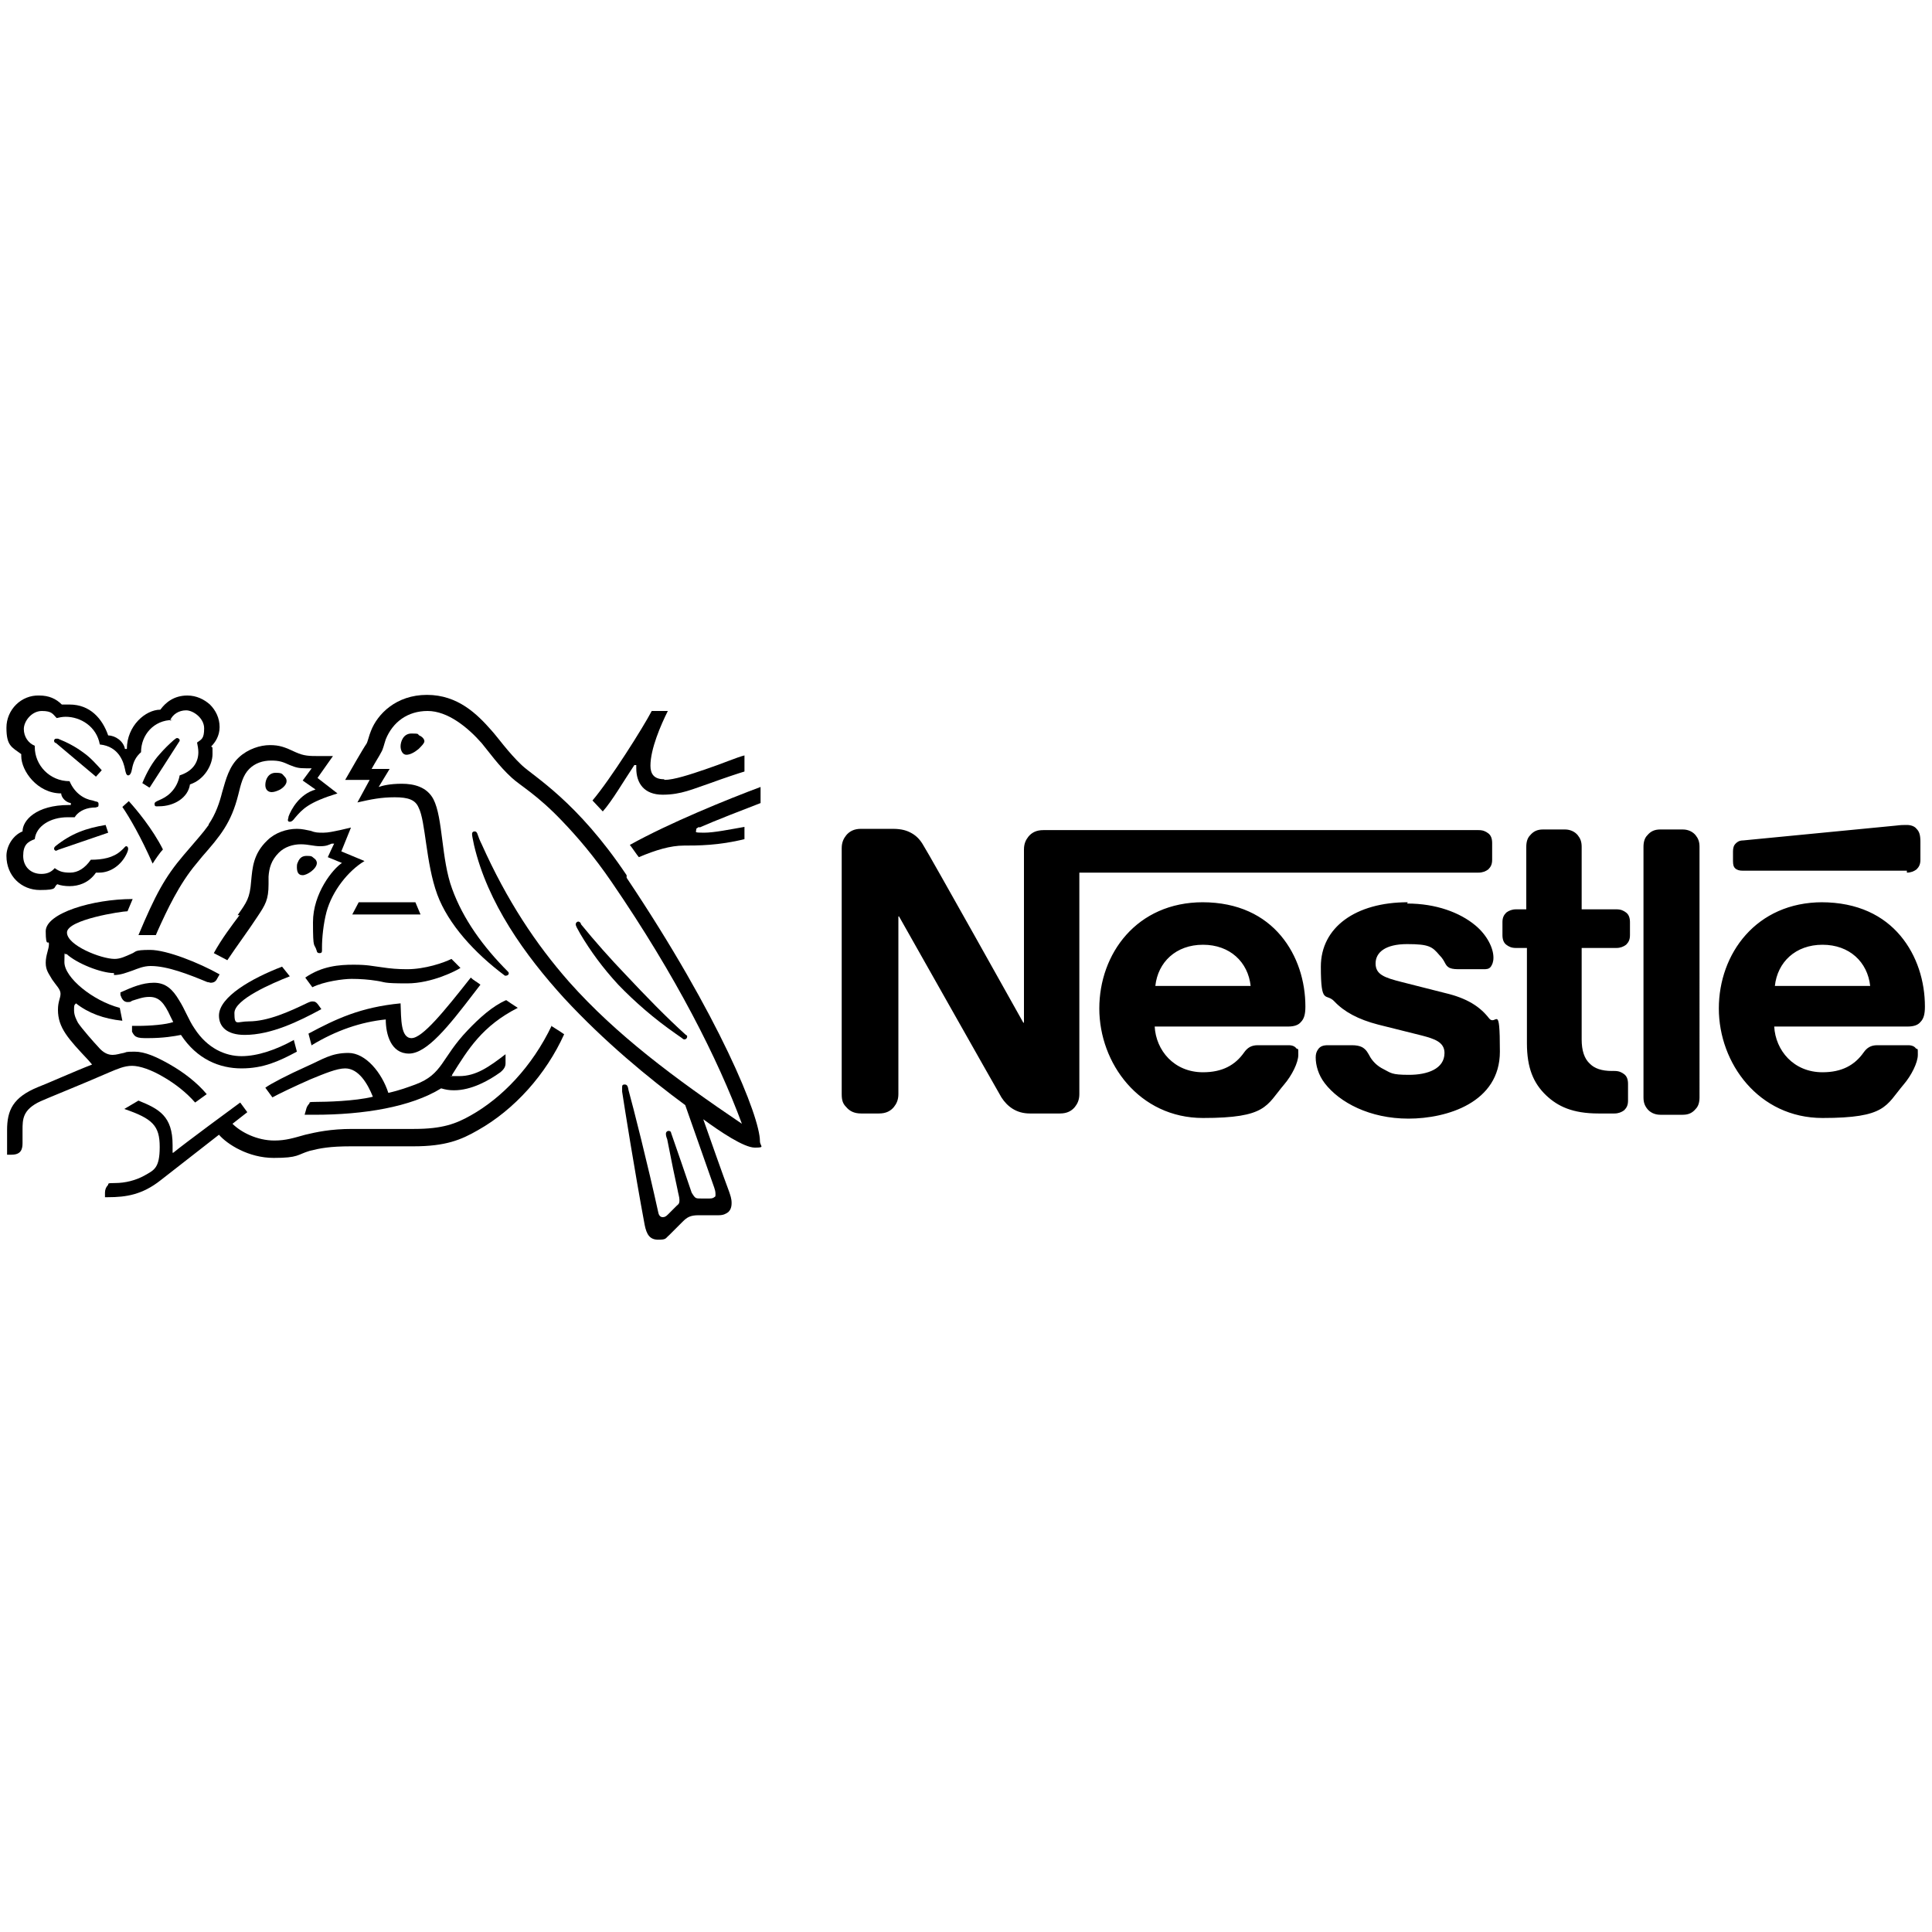 <?xml version="1.0" encoding="UTF-8"?>
<svg xmlns="http://www.w3.org/2000/svg" version="1.1" xmlns:cc="http://creativecommons.org/ns#" xmlns:dc="http://purl.org/dc/elements/1.1/" xmlns:rdf="http://www.w3.org/1999/02/22-rdf-syntax-ns#" xmlns:svg="http://www.w3.org/2000/svg" viewBox="0 0 300 86.2" height='100' width='100'>
  <defs>
    <style>
      .cls-1 {
        fill: none;
      }
    </style>
  </defs>
  <!-- Generator: Adobe Illustrator 28.6.0, SVG Export Plug-In . SVG Version: 1.2.0 Build 709)  -->
  <g>
    <g id="svg16893">
      <rect class="cls-1" x="-893" y="-58.6" width="1257.6" height="1549.6"/>
      <g id="g15910">
        <path id="path15912" d="M159.7,23c-.4.5-.7,1.1-.7,2v26.9h-.1s-14.7-26.3-15.5-27.5c-.5-.9-1.1-1.5-1.8-1.9-.7-.4-1.5-.7-3-.7h-4.9c-1.1,0-1.8.4-2.3,1-.4.5-.7,1.1-.7,2v38.2c0,1,.2,1.5.7,2,.5.6,1.2,1,2.3,1h2.8c1.1,0,1.8-.4,2.3-1,.4-.5.7-1.1.7-2v-27.6h.1s15.3,27.1,15.9,28.1c.9,1.4,2.3,2.5,4.4,2.5h4.7c1.1,0,1.8-.4,2.3-1,.4-.5.7-1.1.7-2V28.6h62c.6,0,1.1-.2,1.5-.5.4-.4.6-.8.6-1.5v-2.6c0-.7-.2-1.2-.6-1.5-.4-.3-.8-.5-1.5-.5h-67.6c-1.1,0-1.8.4-2.3,1M186.8,33.2c-10.3,0-16.1,8-16.1,16.5s6.2,17,16.1,17,9.8-1.9,12.6-5.2c1.2-1.4,2.2-3.4,2.2-4.6s0-.8-.3-1c-.2-.3-.6-.5-1.2-.5h-4.8c-1,0-1.6.4-2.1,1.1-1.4,2-3.4,3.1-6.4,3.1-4.5,0-7.3-3.4-7.5-7.1h20.7c.9,0,1.6-.2,2-.7.5-.5.7-1.2.7-2.4,0-3.9-1.2-7.9-3.8-11-2.6-3.1-6.6-5.2-12.2-5.2M218.6,33.2c-8.1,0-13.5,3.9-13.5,10s.8,4,2.1,5.4c1.5,1.6,3.7,2.8,6.8,3.6l6.8,1.7c1.9.5,3.5,1,3.5,2.7,0,2.5-2.7,3.4-5.5,3.4s-2.8-.3-4-.9c-.8-.4-1.5-1-2-1.8-.4-.7-.6-1.2-1.3-1.6-.4-.2-.9-.3-1.6-.3h-3.7c-.8,0-1.2.2-1.5.6s-.4.8-.4,1.3c0,1.2.4,2.7,1.4,4,2.3,3,7,5.5,13,5.5s14.2-2.5,14.2-10.4-.6-3.8-1.7-5.2c-1.4-1.8-3.4-3.1-6.8-3.9l-6.7-1.7c-2.8-.7-4.1-1.2-4.1-2.9s1.5-3,4.9-3,3.9.4,5,1.7c1,1,.8,1.6,1.6,2,.5.2,1,.2,1.8.2h3.4c.5,0,.9,0,1.2-.4.2-.3.4-.7.4-1.4,0-1.5-1-3.5-2.8-5-2.4-2-6.1-3.4-10.6-3.4M237.1,34.3h-1.7c-.6,0-1.1.2-1.5.5-.4.4-.6.8-.6,1.5v2c0,.7.2,1.2.6,1.5.4.3.8.5,1.5.5h1.7v14.8c0,3.8,1,6.2,3,8.1,1.8,1.7,4.1,2.8,8.1,2.8h2.5c.6,0,1.1-.2,1.5-.5.4-.4.6-.8.6-1.5v-2.6c0-.7-.2-1.2-.6-1.5-.4-.3-.8-.5-1.5-.5h-.4c-1.6,0-2.7-.4-3.4-1.1-.9-.8-1.3-2.1-1.3-3.8v-14.2h5.4c.6,0,1.1-.2,1.5-.5.4-.4.6-.8.6-1.5v-2c0-.7-.2-1.2-.6-1.5-.4-.3-.8-.5-1.5-.5h-5.4v-9.7c0-.8-.2-1.3-.6-1.8-.4-.5-1.1-.9-2-.9h-3.4c-.9,0-1.5.3-2,.9-.4.4-.6,1-.6,1.8,0,0,0,9.7,0,9.7ZM255.2,63.5c0,.8.2,1.3.6,1.8.4.5,1.1.9,2,.9h3.5c.9,0,1.5-.3,2-.9.4-.4.6-1,.6-1.8V24.6c0-.8-.2-1.3-.6-1.8-.4-.5-1.1-.9-2-.9h-3.5c-.9,0-1.5.3-2,.9-.4.4-.6,1-.6,1.8v38.8ZM179.4,46.2c.4-3.7,3.2-6.4,7.4-6.4s7,2.7,7.4,6.4c0,0-14.8,0-14.8,0ZM296.1,28.6c.6,0,1.1-.2,1.5-.5.4-.4.6-.8.6-1.5v-2.8c0-1.1-.2-1.6-.6-2-.3-.4-.9-.6-1.5-.6s-.9,0-1.7.1l-23.7,2.3c-.7,0-1,.3-1.2.5-.3.3-.4.7-.4,1.2v1.5c0,.6.1.9.3,1.1.3.3.7.4,1.2.4h25.5ZM283,33.2c-10.3,0-16.1,8-16.1,16.5s6.2,17,16.1,17,9.8-1.9,12.6-5.2c1.2-1.4,2.2-3.4,2.2-4.6s0-.8-.3-1c-.2-.3-.6-.5-1.2-.5h-4.8c-1,0-1.6.4-2.1,1.1-1.4,2-3.4,3.1-6.4,3.1-4.5,0-7.3-3.4-7.5-7.1h20.7c.9,0,1.6-.2,2-.7.5-.5.7-1.2.7-2.4,0-3.9-1.2-7.9-3.8-11-2.6-3.1-6.6-5.2-12.3-5.2M275.6,46.2c.4-3.7,3.2-6.4,7.4-6.4s7,2.7,7.4,6.4h-14.8Z"/>
      </g>
      <g id="g15914">
        <path id="path15916" d="M97.3,29c-7.7-11.5-14.4-15.3-16.3-17.1-2.1-2-3.7-4.3-4.7-5.4-2.2-2.5-5.2-5.5-10-5.5s-7.7,3-8.7,5.6c-.3.7-.5,1.7-.7,2-.5.7-2.5,4.2-3.3,5.6h3.8l-1.9,3.5c2.2-.5,3.7-.8,5.8-.8s3.2.4,3.7,1.6c1.1,2.1,1.1,8.6,2.9,13.5,1.7,4.6,5.8,9.1,10.5,12.6,0,0,.1,0,.2,0,.2,0,.4-.2.4-.3s0-.2-.1-.3c-3.9-3.9-7-8.2-8.7-12.9-1.7-4.6-1.4-11-2.9-13.9-1-1.9-3-2.4-4.9-2.4s-3,.3-3.6.5l1.7-2.8h-2.8c.6-1.1,1.2-2,1.5-2.6.3-.5.4-1.1.7-2,1.1-2.7,3.4-4.4,6.5-4.4s6.2,2.5,8.4,5c1,1.2,2.7,3.6,4.7,5.4,1.3,1.2,3.9,2.6,7.8,6.7,2.3,2.4,4.9,5.4,7.7,9.5,10,14.6,16.5,27.5,20.2,37.5h0c-10.5-7.1-19.5-13.8-26.8-22-5.2-5.9-9.7-12.7-13.6-21.4-.3-.6-.5-1.1-.7-1.7-.1-.2-.2-.3-.4-.3s-.4.1-.4.4.1.7.3,1.7c2.1,9,7.9,17.1,14,23.8,6.2,6.7,13.1,12.4,18.8,16.6l4.5,12.8c.1.3.2.6.2,1s0,.4-.2.5c-.1.1-.3.2-.7.2h-1.3c-.6,0-.8,0-1-.2-.2-.2-.3-.4-.5-.7-.4-1.2-2.7-7.9-3.2-9.3,0-.2-.2-.3-.4-.3s-.4.2-.4.4,0,.4.2.9c.6,3.1,1.3,6.5,1.6,7.8.1.6.3,1.2.3,1.6s0,.6-.4.9l-1.4,1.4c-.3.3-.5.4-.8.4s-.6-.2-.7-.8c-1.6-7.3-3.9-16.4-4.6-18.9-.1-.6-.2-.9-.6-.9s-.4.2-.4.5,0,.4,0,.6c.4,2.6,1.9,12.1,3.5,20.7.3,1.5.8,2.3,2.1,2.3s1.1-.2,1.7-.7c.8-.8,1.1-1.1,2.1-2.1.7-.7,1.2-1,2.5-1h3.1c.7,0,1.1-.2,1.5-.5.3-.3.5-.7.5-1.4s-.2-1.2-.4-1.8c-.8-2.1-3.3-9.2-4-11.2h0c2.6,1.9,6.3,4.4,8,4.4s.8-.2.8-1c0-3.8-6.3-19.4-20.7-40.9"/>
      </g>
      <g id="g15918">
        <path id="path15920" d="M26.4,5c.4-1,1.4-1.6,2.5-1.6s2.8,1.2,2.8,2.8-.4,1.7-1.1,2.2c.1.5.2,1,.2,1.5,0,1.7-1,3-2.9,3.6-.2,1.1-.7,2-1.4,2.7-1.2,1.2-2.5,1.2-2.5,1.7s.2.4.7.4c2.3,0,4.5-1.3,4.8-3.4,2.2-.7,3.5-3,3.5-4.7s0-.8-.2-1.2c.6-.6,1.3-1.6,1.3-3s-.6-2.6-1.5-3.5c-.9-.8-2.1-1.4-3.5-1.4-2.1,0-3.4,1.1-4.2,2.2-2.3,0-5.2,2.5-5.2,6.1h-.3c-.2-1.2-1.5-2.1-2.6-2.1-.9-2.6-2.8-4.8-6-4.8s-.8,0-1.2,0c-.9-.9-2-1.4-3.5-1.4C3.3,1,1,3.3,1,6.1s.8,3,2.3,4.1c0,0,0,.2,0,.3,0,2.3,2.5,5.8,6.2,5.8,0,.6.7,1.4,1.5,1.5v.3h-.3c-5.1,0-7.2,2.4-7.2,4.1-1.5.6-2.5,2.3-2.5,3.8,0,3.1,2.3,5.3,5.2,5.3s2-.4,2.7-.9c.5.2,1.2.3,1.9.3,1.4,0,3-.5,4.1-2.1.2,0,.3,0,.5,0,1.8,0,3.4-1.2,4.2-2.8.2-.4.3-.7.3-.9s-.1-.4-.3-.4-.3.3-.8.7c-1.2,1.1-2.9,1.4-4.7,1.4-.9,1.3-2,2-3.2,2s-1.7-.2-2.4-.7c-.6.7-1.3.9-2.1.9-1.6,0-2.8-1.1-2.8-2.8s.7-2.2,1.8-2.6c.2-2,2.4-3.4,5.1-3.4s.7,0,1.1,0c.4-.7,1.4-1.4,2.8-1.5.3,0,.5,0,.7-.1.2,0,.2-.2.2-.4s0-.3-.2-.4c-.1,0-.4-.1-.7-.2-1.3-.2-2.8-1.1-3.6-3-3.1,0-5.4-2.5-5.4-5.3v-.2c-1-.4-1.7-1.4-1.7-2.6s1.2-2.8,2.8-2.8,1.7.5,2.3,1.1c.4-.1.9-.2,1.4-.2,2.3,0,4.8,1.5,5.3,4.3,3,.3,3.7,2.8,3.9,3.8.1.5.2,1,.5,1s.5-.4.6-1c.2-1.1.6-1.9,1.4-2.6,0-2.7,2-5,4.9-5"/>
      </g>
      <g id="g15922">
        <path id="path15924" d="M32.4,21.2c-1,1.4-1.7,2.1-3.9,4.7-2.9,3.4-4.4,6.2-7,12.4.4,0,1,0,1.7,0s.6,0,1,0l.3-.7c1.4-3.1,3.3-7.2,6-10.4l.9-1.1c2.8-3.2,4.5-5.2,5.6-9.6.4-1.6.7-3,1.7-4,.9-.9,2.1-1.3,3.4-1.3s1.8.2,2.9.7c1,.4,1.4.5,2.5.5s.6,0,.9,0l-1.4,1.9,2,1.4c-2.5.7-3.8,3.1-4.2,4.2,0,.2-.1.4-.1.5s0,.3.3.3.5-.2.8-.6c1.2-1.4,2.1-2.4,6.6-3.8l-3.1-2.4,2.4-3.4h-2.2c-1.4,0-2.3,0-3.6-.6-1.7-.8-2.5-1.1-4-1.1s-3.4.6-4.8,1.9c-1.5,1.4-2,3.3-2.6,5.4-.4,1.6-1,3.4-2.1,5"/>
      </g>
      <g id="g15926">
        <path id="path15928" d="M37.2,35.2c-1.2,1.6-2.8,3.7-4,5.9.4.2,1.7.9,2.1,1.1,1.4-2.1,3.4-4.8,4.7-6.8,1.2-1.8,1.7-2.6,1.7-5,0-.4,0-.8,0-1.2.1-1.3.4-2.5,1.6-3.7.9-.9,2.2-1.3,3.4-1.3s2,.3,3,.3,1.3-.2,1.8-.4h.4c0-.1-1,2.1-1,2.1l2.2.9c-1.4.9-4.5,4.7-4.5,9.2s.2,3.1.6,4.5c0,.1.1.3.4.3s.4-.1.4-.4v-.5c0-1.4.2-3.6.7-5.5.9-3.3,3.4-6.4,5.9-7.9l-3.6-1.5,1.5-3.7-1.7.4c-1,.2-1.8.4-2.6.4s-1.2,0-2-.3c-.6-.1-1.2-.3-2.1-.3-1.6,0-3.4.6-4.6,1.8-2.2,2.1-2.3,4.3-2.5,6.3-.2,2.7-.7,3.3-2.1,5.3"/>
      </g>
      <g id="g15930">
        <path id="path15932" d="M90.2,36.5c-.1-.2-.3-.3-.4-.3-.2,0-.4.2-.4.4,0,.3.2.6.7,1.5,1.6,2.7,3.5,5.3,5.9,7.9,2.6,2.7,5.6,5.3,8.9,7.6l1,.7c.1.1.2.2.4.2.2,0,.4-.2.4-.4s0-.2-.2-.3c-3-2.7-6.3-6.1-9.3-9.3-2.4-2.5-4.8-5.2-7-7.9"/>
      </g>
      <g id="g15934">
        <path id="path15936" d="M23.7,27.2c.3-.5,1.2-1.8,1.6-2.2-1.6-3.2-4.2-6.3-5.3-7.5l-1,.9c1.1,1.6,2.9,4.7,4.7,8.8"/>
      </g>
      <g id="g15938">
        <path id="path15940" d="M8.6,8.5c-.2-.2-.2-.3-.2-.4s.1-.3.3-.3.2,0,.3,0c1.5.6,2.8,1.3,4,2.2,1,.7,1.9,1.7,2.8,2.7l-.9,1c-1.1-.9-4.5-3.8-6.3-5.3"/>
      </g>
      <g id="g15942">
        <path id="path15944" d="M23.2,15.4l-1.1-.7c.7-1.7,1.6-3.3,2.7-4.5.7-.8,1.4-1.5,2.2-2.2.2-.1.3-.3.5-.3s.4.2.4.3,0,.2-.1.3c-1.3,2-3.7,5.8-4.5,7"/>
      </g>
      <g id="g15946">
        <path id="path15948" d="M9.2,25c-.3.1-.4.2-.5.2-.2,0-.3-.2-.3-.3s0-.2.2-.4c2.5-2,4.8-2.8,7.8-3.3l.4,1.2-7.6,2.6Z"/>
      </g>
      <g id="g15950">
        <path id="path15952" d="M62.2,9c0-.7.4-2,1.7-2s.9.1,1.2.3c.5.2.8.6.8.9s-.4.7-.9,1.2c-.6.5-1.3.9-1.9.9s-.9-.7-.9-1.3"/>
      </g>
      <g id="g15954">
        <path id="path15956" d="M41.2,15c0-.9.5-1.9,1.6-1.9s1,.2,1.4.6c.2.2.3.4.3.7,0,.5-.5,1-1,1.3-.4.2-.9.4-1.3.4-.6,0-1-.4-1-1.1"/>
      </g>
      <g id="g15958">
        <path id="path15960" d="M46.1,27.8c0-.2,0-.5.1-.7.2-.5.5-1.1,1.4-1.1s.8.1,1.2.4c.3.2.4.5.4.7,0,.9-1.5,1.9-2.2,1.9s-.9-.5-.9-1.3"/>
      </g>
      <g id="g15962">
        <path id="path15964" d="M38,53.8c-2.8,0-4-1.3-4-3,0-2.9,5.1-5.8,9.8-7.6l1.2,1.5c-2.8,1.1-8.6,3.6-8.6,5.7s.4,1.3,2.2,1.3c3,0,6.3-1.5,9.2-2.9.2-.1.5-.2.7-.2.4,0,.6.1.9.5l.5.7c-3.5,1.9-7.8,4-11.9,4"/>
      </g>
      <g id="g15966">
        <path id="path15968" d="M45.6,54.6c-2.7,1.5-5.6,2.5-8.1,2.5s-5.3-1.2-7.3-4.3c-.9-1.3-1.5-3-2.4-4.4-1-1.7-2.1-2.7-3.9-2.7s-3.4.7-5.2,1.5v.4c.2.6.5,1.1,1.1,1.1s.5-.1.7-.2c1-.3,1.7-.6,2.7-.6,1.5,0,2.3.9,3.3,3.1l.4.8c-1.1.4-3.6.6-5.5.6h-.9v.9c.2.4.4.7.7.8.4.2.9.2,1.8.2,2.4,0,4.1-.3,5.1-.5,2.5,3.8,6,5.2,9.4,5.2s5.8-1.1,8.6-2.6l-.5-1.9Z"/>
      </g>
      <g id="g15970">
        <path id="path15972" d="M48.4,55.5l-.5-1.9c4.3-2.3,8.1-4.1,14.3-4.7.1,2.4,0,5.4,1.7,5.4s5.1-4.2,9.2-9.4c.4.4,1,.7,1.5,1.1l-1,1.3c-3.9,5.1-7.3,9.4-10.1,9.4s-3.6-3-3.6-5.3c-3.9.4-7.7,1.7-11.5,4"/>
      </g>
      <g id="g15974">
        <path id="path15976" d="M103.1,14.1c-1.6,0-2.1-.9-2.1-2.1,0-2.6,1.6-6.3,2.7-8.5h-2.5c-1.3,2.5-6.4,10.6-9.2,13.9l1.6,1.7c1.5-1.7,3.1-4.5,4.9-7.2h.3c0,.1,0,.3,0,.5,0,2.3,1.2,4.1,4.1,4.1s4.7-.9,7.4-1.8c2.2-.8,4.3-1.5,5.3-1.8v-2.5c-1.2.3-3.5,1.3-5.9,2.1-2.6.9-5.1,1.7-6.5,1.7"/>
      </g>
      <g id="g15978">
        <path id="path15980" d="M108.6,21.6c2.5-1.1,6.9-2.8,9.5-3.8v-2.5c-5.1,1.9-14.2,5.6-20.3,9,.2.2,1.2,1.7,1.4,1.9,2.6-1.1,4.9-1.8,7-1.8s5.4,0,9.4-1v-1.9c-2.3.4-4.7.9-6.3.9s-1.2-.1-1.2-.4.1-.3.5-.5"/>
      </g>
      <g id="g15982">
        <path id="path15984" d="M55.7,33.2l-1,1.9h10.6l-.8-1.9h-8.8Z"/>
      </g>
      <rect class="cls-1" x="-893" y="-58.6" width="1257.6" height="1549.6"/>
      <g id="g15988">
        <g id="g15994">
          <path id="path15996" d="M17.7,44.5c1.1,0,2-.4,2.9-.7.8-.3,1.7-.7,2.8-.7,2.6,0,5.9,1.3,8.8,2.5.2,0,.4.1.5.1.5,0,.8-.2,1-.6l.4-.7c-3.2-1.8-8.2-3.8-10.8-3.8s-2.1.3-2.9.6c-.9.4-1.7.8-2.6.8-2.1,0-7.4-2.1-7.4-4.1s8.5-3.3,9.4-3.3l.8-1.9c-6.2,0-13.5,2.2-13.5,5s.5,1.2.5,2-.5,1.7-.5,2.9.5,1.7,1,2.6c.6.9,1.3,1.5,1.3,2.2s-.4,1.2-.4,2.5c0,2.8,1.6,4.5,4.7,7.8l.6.7c-2.6,1-7.3,3.1-8.4,3.5-3.9,1.6-4.8,3.6-4.8,6.7s0,2.6,0,3.8h.7c1.5,0,1.7-.9,1.7-1.8s0-1.3,0-2c0-1.7,0-3.2,2.8-4.5,1.1-.5,6.6-2.7,10.7-4.5,1.2-.5,2.3-1,3.5-1s3,.6,5,1.8c1.7,1,3.4,2.3,4.8,3.9l1.8-1.3c-1.5-1.8-3.6-3.4-5.7-4.6-2.1-1.2-3.9-2-5.5-2s-1.2.1-1.7.2c-.6.1-1.1.3-1.7.3s-1.4-.2-2.3-1.3c-.4-.4-2.6-2.9-3.1-3.7-.2-.4-.6-1.1-.6-1.9s0-.8.3-1.1c1.9,1.5,4.3,2.4,7.2,2.7l-.4-2c-4.2-1.1-8.6-4.7-8.6-7.1s.1-.8.3-1.3c1.6,1.5,5.4,3,7.4,3"/>
        </g>
        <g id="g15998">
          <path id="path16000" d="M47.4,44.9c2.6-1.8,5.3-2,7.5-2s2.8.2,4.4.4c1.3.2,2.5.3,3.9.3,2.8,0,5.7-1,6.9-1.6.4.4,1,1,1.4,1.4-.6.4-4.4,2.4-8.3,2.4s-3.3-.2-4.7-.4c-1.2-.2-2.6-.3-3.9-.3s-4.3.4-6.1,1.3l-1.1-1.5Z"/>
        </g>
        <g id="g16002">
          <path id="path16004" d="M85.7,52.3c-3.1,6.5-7.8,11.3-12.6,14-2.3,1.3-4.4,2.1-8.8,2.1h-9.6c-3.4,0-5.6.5-7.3.9-1.8.5-3,.9-4.8.9-2.7,0-5.2-1.3-6.5-2.6l2.3-1.8-1.1-1.5c-.7.5-8.7,6.4-10.4,7.8h-.1c0-.5,0-.8,0-1.2,0-4.5-2.1-5.6-5.3-6.9l-2.2,1.3c4.4,1.5,5.5,2.6,5.5,5.9s-.9,3.6-2.3,4.4c-1.4.8-3.1,1.2-4.6,1.2s-.9.1-1.2.4c-.2.2-.4.6-.4,1.1v.7h.5c2.8,0,5.3-.4,8.1-2.6l9.1-7.1c1.3,1.5,4.6,3.6,8.5,3.6s3.6-.5,5.6-1.1c1.6-.4,3.1-.7,6.4-.7h9.7c5,0,7.4-1,10-2.5,5.7-3.2,10.6-8.7,13.4-14.9-.7-.5-1.4-.9-2-1.3"/>
        </g>
        <g id="g16006">
          <path id="path16008" d="M70.2,60c2.5-4,4.7-7.6,10.2-10.4-.6-.4-1.4-.9-1.8-1.2-2.1.9-4.2,2.8-6,4.7-4.1,4.3-3.8,6.8-8.1,8.4-1.1.4-2.4.9-4.2,1.3-1-3.1-3.5-6.2-6.2-6.2s-4,1-6.5,2.1c-2.9,1.3-5.6,2.7-6.4,3.3l1.1,1.5c.9-.5,3.4-1.7,5.9-2.8,2.2-.9,4.1-1.7,5.4-1.7,2.1,0,3.5,2.4,4.3,4.4-2.8.7-7.4.8-8.8.8s-.9.1-1.1.3c-.2.2-.4.5-.5,1l-.2.7h1.5c7.7,0,15-1.2,19.7-4.1.7.2,1.2.3,2,.3,2.7,0,5.4-1.5,7.2-2.8.6-.5.8-.9.8-1.4s0-.4,0-.6v-.8c-2.6,2-4.6,3.4-7.2,3.4s-.8,0-1.1-.1"/>
        </g>
      </g>
    </g>
  </g>
</svg>